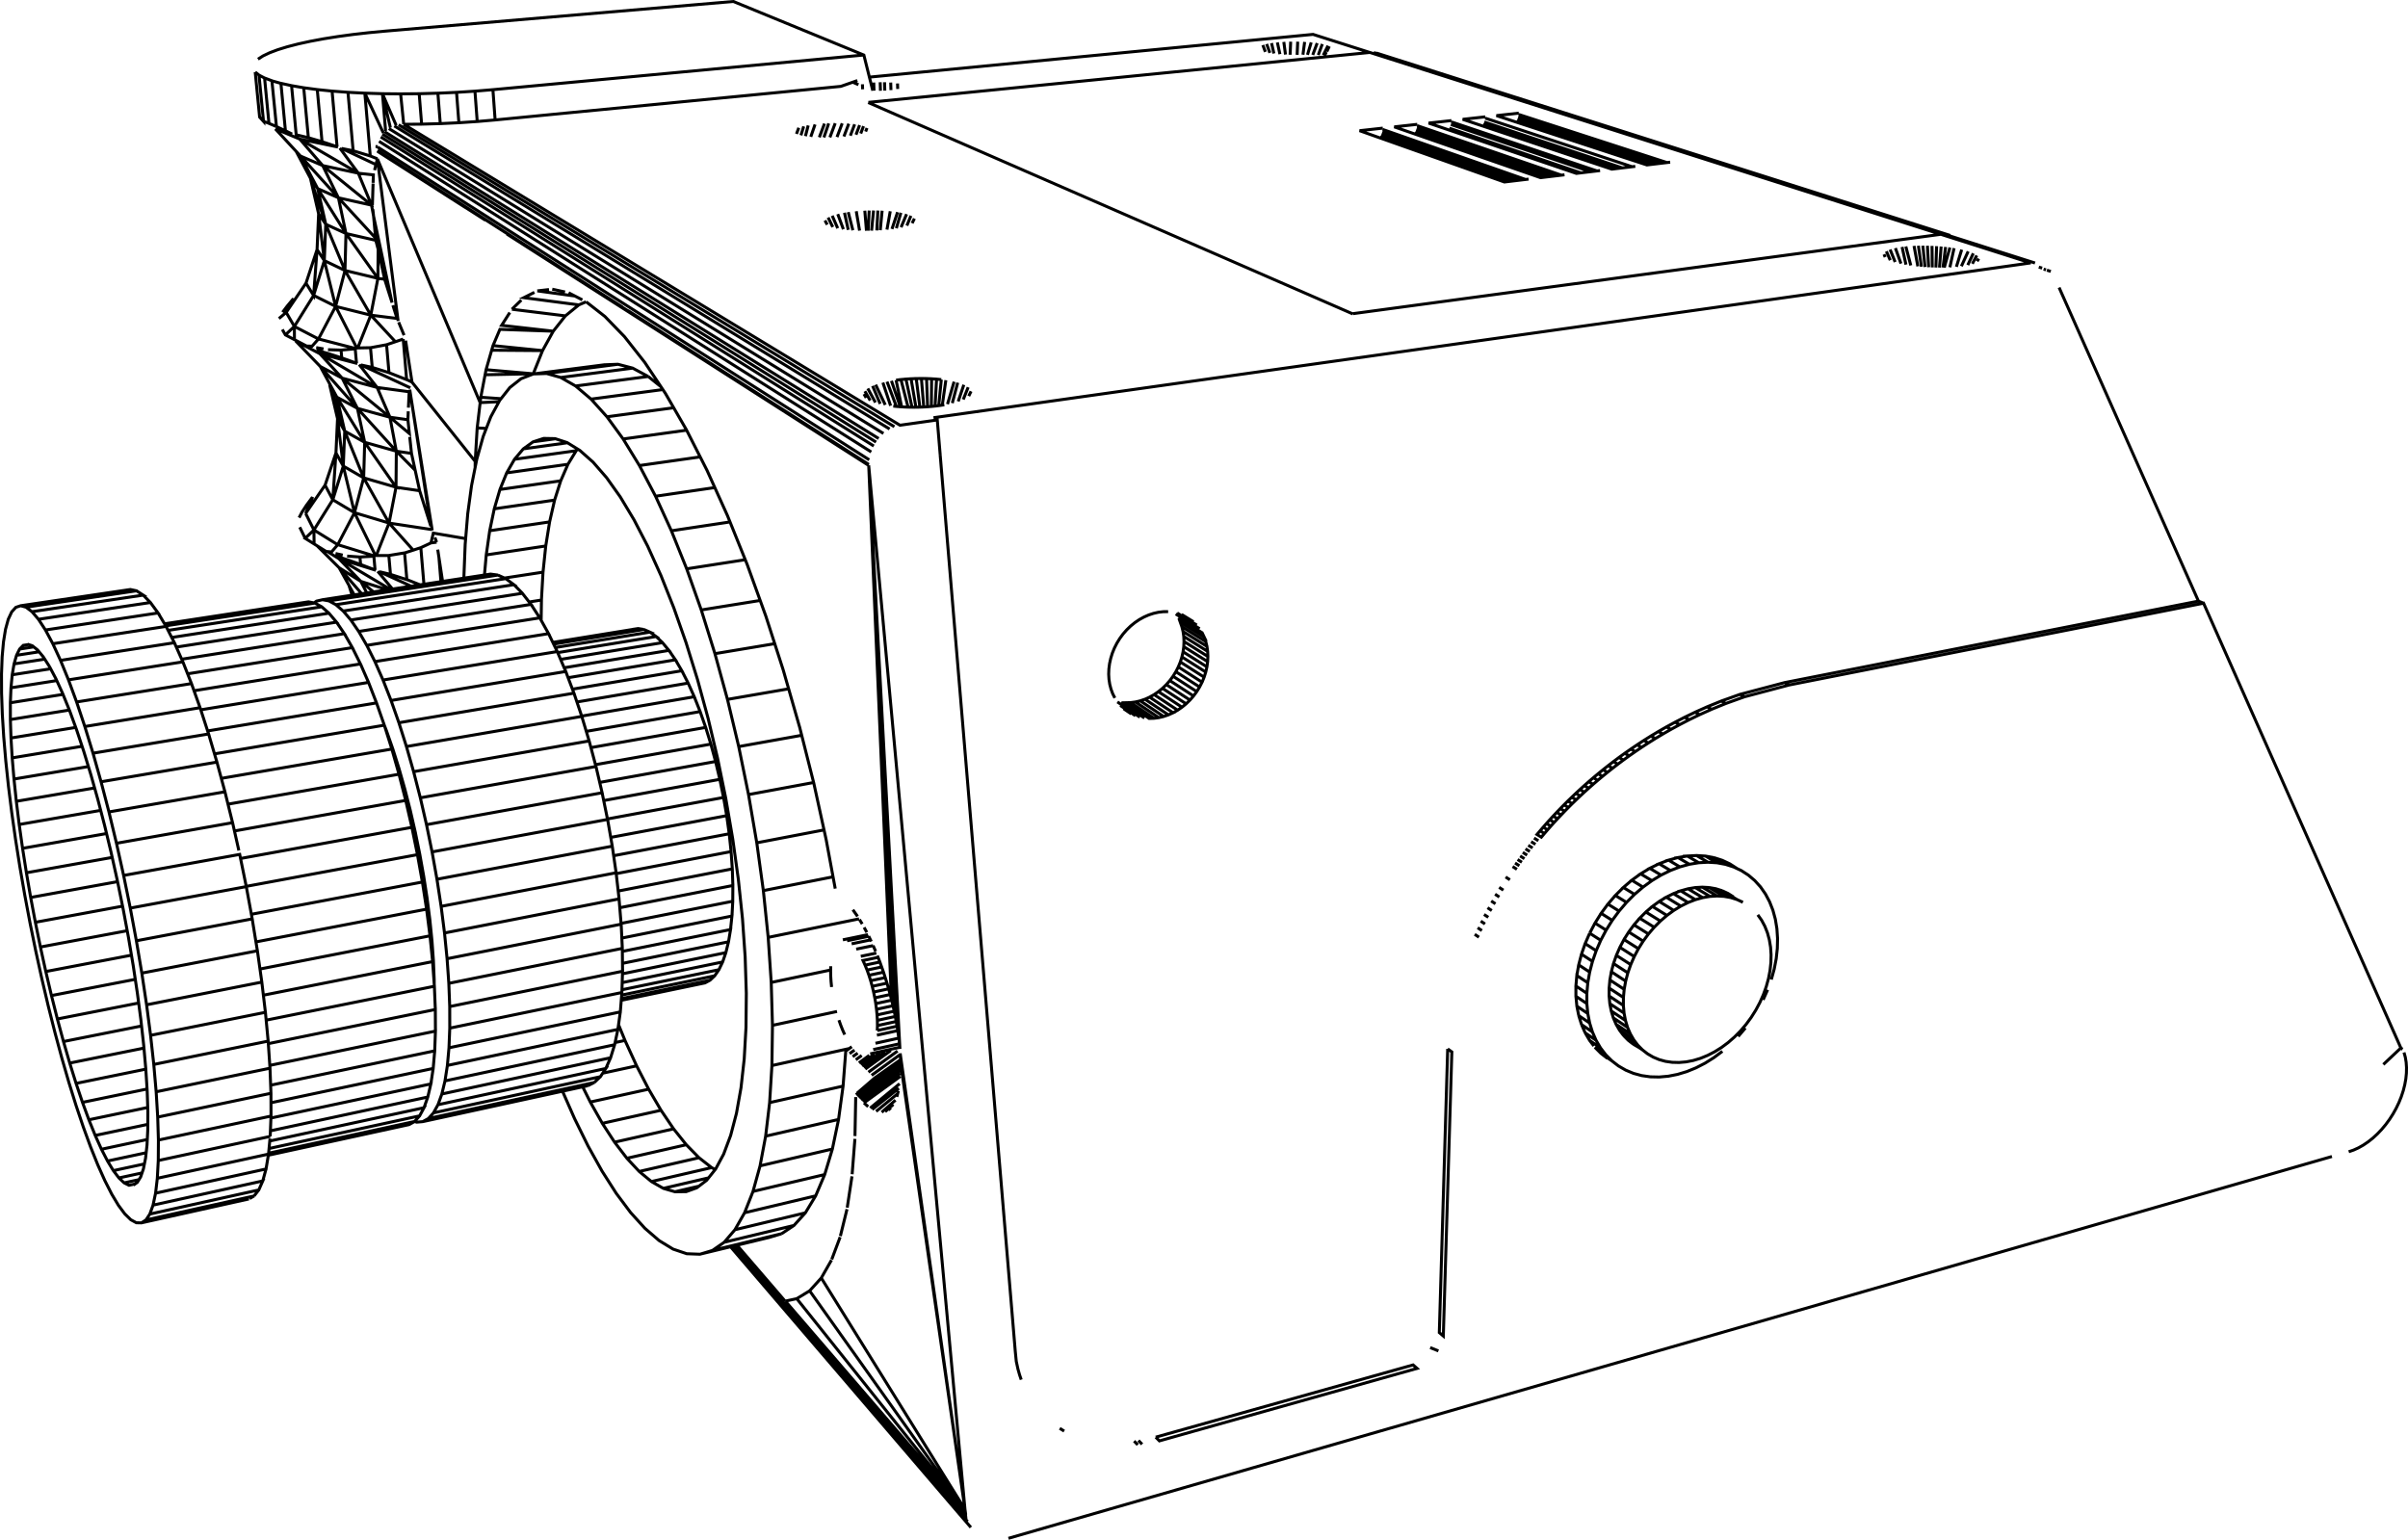 <?xml version="1.0" encoding="UTF-8" standalone="no"?>
<svg
   version="1.2"
   width="1131.047"
   height="723.318"
   id="svg6"
   xmlns="http://www.w3.org/2000/svg"
   xmlns:svg="http://www.w3.org/2000/svg">
  <defs
     id="defs10" />
  <desc
     id="desc2">plotter.vision</desc>
  <path
     d="m 546.568,336.578 -2.269,0.533 -2.273,0.308 -2.256,0.064 -10.932,-7.381 2.239,-0.058 2.255,-0.3 10.968,7.367 m -2.273,0.308 -10.949,-7.375 m 2.255,-0.3 2.251,-0.523 10.986,7.356 2.245,-0.769 2.192,-0.992 -11.025,-7.329 -2.173,0.977 11.006,7.344 m 2.192,-0.992 2.133,-1.198 2.039,-1.405 1.938,-1.589 1.81,-1.76 1.675,-1.915 1.512,-2.058 1.343,-2.17 1.16,-2.273 -11.166,-7.16 -1.145,2.248 11.152,7.184 m 1.16,-2.273 0.97,-2.345 0.758,-2.405 0.554,-2.431 0.336,-2.446 0.11,-2.431 -0.102,-2.396 -0.329,-2.336 -11.228,-6.994 0.332,2.314 0.108,2.373 -0.103,2.408 -0.327,2.422 -0.544,2.406 -0.746,2.381 -0.956,2.32 m 0.956,-2.32 11.18,7.135 m 0.758,-2.405 -11.192,-7.111 m 0.544,-2.406 11.203,7.086 m 0.336,-2.446 -11.212,-7.062 m 0.103,-2.408 11.219,7.038 m -0.102,-2.396 -11.224,-7.016 m -0.332,-2.314 -0.55,-2.227 -0.755,-2.135 11.23,6.954 -0.97,-2.021 -11.227,-6.937 m -1.159,-1.868 11.223,6.921 m -1.35,-1.717 -9.217,-5.675 m 2.1,0.69 5.593,3.441 m -5.469,2.347 11.23,6.973 0.549,2.247 m -0.549,-2.247 -0.755,-2.154 m -16.927,-11.936 -2.273,0.028 -2.297,0.27 -2.299,0.517 -2.279,0.753 -2.23,0.984 -2.173,1.198 -2.079,1.414 -1.977,1.606 -1.846,1.784 -1.708,1.946 -1.54,2.095 -1.364,2.211 -1.174,2.315 -0.976,2.388 -0.757,2.448 -0.545,2.471 -0.319,2.482 -0.093,2.463 0.139,2.418 0.363,2.352 0.587,2.255 0.795,2.153 1.01,2.012 m 1.194,1.854 10.56,7.156 m -2.07,-0.653 -7.127,-4.835 m 0.44,-1.488 10.915,7.385 m -6.202,-1.939 -3.618,-2.456 m 7.842,-3.687 2.225,-0.756 m 2.173,-0.977 2.113,-1.182 2.02,-1.387 1.919,-1.569 11.083,7.274 m -1.938,1.589 -11.064,-7.294 m -2.02,1.387 11.045,7.312 m 5.787,-4.755 -11.101,-7.253 -1.792,1.739 m 1.792,-1.739 1.657,-1.893 11.119,7.231 m 1.512,-2.058 -11.136,-7.208 -1.496,2.035 m 1.496,-2.035 1.327,-2.147 m -110.7,-101.814 35.273,421.105 0.468,4.697 0.793,3.638 0.765,2.71 0.761,2.247 m 18.079,22.863 2.114,1.301 m 32.844,4.676 1.704,1.76 m 0.335,-2.019 1.707,1.759 m 6.407,-3.334 1.717,1.752 121.024,-34.051 -1.864,-1.634 -120.877,33.933 m -69.191,47.521 174.931,-50.472 330.109,-95.244 116.609,-33.645 m 7.879,-2.231 2.282,-0.786 2.292,-1.042 2.283,-1.288 2.251,-1.527 2.199,-1.739 2.121,-1.949 2.035,-2.13 1.916,-2.291 1.792,-2.441 1.641,-2.557 1.479,-2.655 1.306,-2.728 1.115,-2.772 0.915,-2.787 0.71,-2.79 0.499,-2.755 0.27,-2.695 0.051,-2.611 -0.171,-2.505 -0.394,-2.373 -0.616,-2.219 m -0.626,-1.544 -0.938,-0.488 m 0.092,-0.087 -8.234,7.774 m 8.234,-7.774 -92.67,-208.922 -194.604,38.414 -20.985,5.546 -8.752,3.131 -6.701,2.737 -5.641,2.531 -4.949,2.397 -4.454,2.301 -4.082,2.222 -3.777,2.17 -3.537,2.124 -3.321,2.083 -3.14,2.048 -2.977,2.016 -2.85,1.985 -2.717,1.966 -2.602,1.944 -2.498,1.924 -2.401,1.906 -2.322,1.89 -2.236,1.867 -2.163,1.86 -2.09,1.845 -2.028,1.833 -1.96,1.82 -1.899,1.808 -1.856,1.792 -1.788,1.786 -1.751,1.778 -1.689,1.766 -1.652,1.759 -1.608,1.743 -1.565,1.741 -1.521,1.732 -1.483,1.724 -1.446,1.717 -2.052,-1.264 1.444,-1.714 2.054,1.26 m 1.483,-1.724 -2.057,-1.257 1.518,-1.729 2.059,1.254 m 1.565,-1.741 -2.062,-1.251 1.605,-1.74 2.064,1.247 m -2.064,-1.247 1.649,-1.755 2.067,1.244 m -2.067,-1.244 1.686,-1.763 2.07,1.241 m -2.07,-1.241 1.748,-1.775 2.072,1.238 m -2.072,-1.238 1.785,-1.782 2.075,1.234 m -2.075,-1.234 1.853,-1.789 2.078,1.231 m -2.078,-1.231 1.896,-1.804 2.081,1.227 m -2.081,-1.227 1.958,-1.816 2.084,1.224 m -2.084,-1.224 2.025,-1.83 2.087,1.22 m -2.087,-1.22 2.086,-1.842 2.09,1.217 m -2.09,-1.217 2.16,-1.856 2.094,1.213 m -2.094,-1.213 2.233,-1.863 2.097,1.209 m -2.097,-1.209 2.318,-1.887 2.1,1.206 m -2.1,-1.206 2.398,-1.902 2.104,1.202 m -2.104,-1.202 2.495,-1.921 2.107,1.198 m -2.107,-1.198 2.598,-1.94 2.111,1.194 m -2.111,-1.194 2.713,-1.962 2.115,1.19 m -2.115,-1.19 2.846,-1.981 2.119,1.186 m -2.119,-1.186 2.973,-2.012 2.123,1.181 m -2.123,-1.181 3.136,-2.043 2.127,1.177 m -2.127,-1.177 3.316,-2.078 2.132,1.173 m -2.132,-1.173 3.533,-2.12 2.137,1.168 m -2.137,-1.168 3.772,-2.165 2.142,1.163 m -2.142,-1.163 4.077,-2.217 2.147,1.159 m -2.147,-1.159 4.448,-2.295 4.943,-2.391 2.159,1.148 m -2.159,-1.148 5.634,-2.525 2.166,1.142 m -2.166,-1.142 6.693,-2.73 2.174,1.135 m -2.174,-1.135 8.742,-3.123 2.184,1.127 m -2.184,-1.127 20.962,-5.53 2.208,1.111 m -2.208,-1.111 194.418,-38.285 2.393,0.981 m -2.393,-0.981 -65.463,-147.294 m -3.891,-7.582 -1.844,-0.589 m -0.435,-0.139 -1.096,-0.35 m -0.693,-0.483 -1.578,-0.461 m -1.777,-1.926 -41.798,-13.297 m -0.032,-0.068 -268.783,-85.495 m 1.25,0.219 269.539,85.691 m -3.7,-0.546 -76.66,-24.407 m -24.272,-7.728 -95.246,-30.325 m -2.763,5.559 -10.501,1.156 70.671,23.183 10.92,-1.305 m -1.488,0.178 -69.645,-22.604 m -0.244,1.216 66.802,21.757 m -3.103,0.371 -64.129,-20.96 m -0.603,1.07 61.739,20.247 m -5.704,0.681 -11.029,1.318 -70.031,-23.408 10.599,-1.167 m -0.04,0.611 69.027,22.823 m -4.607,0.55 -64.853,-21.555 m -0.518,1.127 62.337,20.791 m -7.423,0.887 -11.145,1.332 -69.374,-23.636 10.705,-1.179 m -0.038,0.614 68.394,23.044 m -3.033,0.362 -65.6,-22.18 m -0.71,1.732 61.762,20.992 m -7.664,0.916 -11.258,1.345 -68.701,-23.868 10.806,-1.19 m -0.036,0.616 67.745,23.269 m -3.006,0.359 -64.977,-22.396 m -0.429,1.184 62.374,21.575 m -2.937,0.351 -60.046,-20.841 m -14.916,-1.715 67.08,23.497 m 1.428,-0.171 -11.372,1.359 -68.012,-24.103 10.909,-1.201 m -0.27,1.856 64.339,22.616 m -3.008,0.359 -61.76,-21.786 m -0.611,1.09 59.454,21.044 m -64.088,-60.671 -26.823,-8.545 -208.385,20.077 m 1.048,2.644 0.059,1.773 m 0.485,1.935 -4.191,-16.719 -61.286,-25.165 -163.596,13.935 -7.66,0.723 -7.398,0.843 -7.073,0.957 -6.684,1.062 -6.224,1.16 -5.708,1.247 -5.14,1.326 -4.513,1.392 -3.833,1.446 -3.119,1.489 -2.357,1.516 m -1.296,6.058 2.064,21.134 1.834,2.046 -2.115,-21.745 -1.782,-1.435 m 1.782,1.435 2.616,1.374 2.059,21.288 3.445,1.476 m 0.077,0.036 4.219,1.986 -2.119,-22.284 -4.238,-1.205 2.138,21.504 m -0.521,1.078 11.837,12.794 17.789,19.594 15.558,3.433 -6.213,-14.985 7.067,0.763 -0.12,3.756 m -0.01,0.316 -0.326,10.195 m -0.398,-0.044 0.951,5.137 0.948,10.367 -17.456,-18.938 -7.372,-15.121 22.93,18.555 m 0.603,1.931 0.336,3.09 m 0.013,0.116 8.674,40.648 -1.987,-6.281 -1.489,-4.709 -3.164,-0.383 -3.342,17.265 12.336,1.551 -1.956,-6.185 m 2.463,7.399 -9.743,-76.186 48.271,114.532 -1.399,11.887 -0.154,2.603 -0.777,13.099 -29.673,-37.214 -0.461,-3.001 -1.042,-6.781 -1.494,-9.727 m -1.149,-0.73 -3.659,1.24 -4.152,1.408 -7.55,1.397 -6.012,0.118 6.153,-15.409 -16.522,-4.105 10.019,19.659 m -0.415,0.172 -17.658,-4.551 -2.985,3.396 -2.591,-0.061 -2.503,-1.316 -3.213,-1.689 -4.24,-2.229 -1.443,-2.539 m 1.443,2.539 4.201,-3.98 -3.832,-6.588 3.515,-6.588 m -0.198,0.222 -2.849,3.419 -2.159,2.875 m 1.692,0.072 -3.409,2.888 m 3.409,-2.888 9.301,-13.736 3.585,5.779 1.615,-21.552 -5.201,15.773 m 3.585,5.779 -9.054,14.545 11.332,5.88 8.054,-15.28 4.401,-16.851 12.121,20.956 11.561,12.486 m 3.659,-1.24 1.611,19.049 -8.289,-3.281 -1.134,-13.12 m -7.55,1.397 0.817,9.261 -5.275,-1.161 23.172,10.743 m -0.265,0.883 10.553,66.117 m -0.168,-0.409 -20.114,-3.053 11.349,12.724 -4.066,1.308 1.084,12.541 -7.698,-2.47 -0.781,-8.853 -5.89,-0.022 6.002,-15.228 3.272,-16.828 11.098,1.633 -1.163,-5.321 -0.938,-4.292 -1.732,-7.929 -7.116,-1.015 -3.003,-15.969 -6.016,-13.99 -26.908,-15.846 17.636,4.61 m -0.421,-0.162 -0.607,-6.758 -6.651,0.612 0.336,3.674 -6.296,-2.042 -5.606,-1.595 m -0.113,-1.206 3.456,0.608 m 2.094,0.368 6.129,0.191 m 0.336,3.674 6.923,2.472 m 1.255,0.64 8.438,10.758 -16.421,-4.371 -10.487,-11.475 -11.322,-5.956 11.522,11.952 17.442,19.674 -7.155,-14.195 22.437,18.361 9.123,7.648 -0.693,-6.481 -8.431,-1.167 -15.282,-4.166 18.285,20.135 8.848,8.944 m -1.732,-7.929 -0.829,-7.763 m -0.851,-8.275 0.166,-3.722 m 0.077,-1.719 0.334,-7.468 -15.033,-2.027 m 5.56,-6.947 -7.867,-2.462 m -14.114,5.038 -10.287,-5.479 7.816,14.443 3.67,15.955 -0.683,16.41 -2.699,-22.311 -0.741,16.092 3.44,6.219 -4.933,15.806 -8.861,14.19 11.194,6.918 -2.913,3.389 -2.55,-0.23 -2.473,-1.546 -3.174,-1.984 -4.19,-2.619 4.106,-3.927 0.084,6.547 m 1.412,0.883 10.357,10.309 10.159,6.394 12.568,3.972 m 1.332,-0.203 -24.097,-14.345 10.197,10.577 6.011,4.972 m -3.169,0.483 -2.843,-5.455 m 0.434,5.823 -10.594,-12.217 7.098,12.75 m -1.018,0.155 -1.47,-4.624 m -6.151,9.064 3.437,2.987 3.588,4.2 3.705,5.389 80.937,-12.71 -4.066,-5.21 -80.576,12.53 m -3.588,-4.2 80.192,-12.373 -3.841,-2.853 -79.787,12.239 -3.254,-1.769 -3.039,-0.549 -2.802,0.65 -1.164,0.832 m 0.406,0.075 -70.053,10.705 m 0.159,0.267 -53.206,8.135 3.621,7.825 3.74,9.152 3.82,10.391 3.854,11.526 3.845,12.541 3.789,13.428 3.69,14.153 3.544,14.724 3.357,15.119 3.129,15.335 2.862,15.354 2.56,15.199 2.233,14.866 1.877,14.352 53.937,-10.817 -1.687,-14.191 -54.128,10.656 m -3.718,-0.842 -38.184,7.503 -2.775,-10.991 -2.661,-11.293 -2.525,-11.502 -2.373,-11.631 -2.201,-11.663 -2.01,-11.606 40.301,-7.209 m -0.472,-2.13 2.913,13.127 2.716,13.313 2.488,13.338 2.229,13.208 1.948,12.925 1.643,12.487 1.324,11.916 0.992,11.216 0.655,10.4 0.31,9.467 -0.029,8.453 -0.364,7.357 -0.689,6.208 -1.002,5.011 -1.297,3.789 -1.574,2.546 -1.83,1.304 m 0.759,-0.541 -2.823,0.614 -2.272,-1.131 -2.458,-2.311 -2.614,-3.433 -2.745,-4.511 -2.849,-5.528 -2.929,-6.486 -2.981,-7.364 -3.007,-8.177 -3.008,-8.905 -2.983,-9.55 -2.937,-10.119 -2.867,-10.601 m -1.16,6.298 -3.133,-12.429 -3.003,-12.766 -2.853,-13.005 -2.682,-13.145 -2.488,-13.176 -2.275,-13.115 -2.047,-12.957 -1.799,-12.692 -1.536,-12.329 -1.257,-11.864 -0.967,-11.303 -0.662,-10.633 -0.351,-9.883 -0.029,-9.026 0.297,-8.078 0.63,-7.035 0.96,-5.926 1.292,-4.721 1.618,-3.455 1.936,-2.127 2.24,-0.751 2.533,0.678 2.804,2.114 3.053,3.574 3.274,5.022 3.466,6.453 m -3.466,-6.453 52.907,-7.998 -3.592,-4.903 -52.59,7.878 m -3.053,-3.574 52.257,-7.777 -3.148,-2.03 -51.912,7.693 m -2.533,-0.678 51.56,-7.628 2.885,0.613 m 3.148,2.03 3.386,3.473 m 3.592,4.903 3.765,6.316 3.897,7.672 -53.482,8.288 m -5.244,2.81 3.034,5.725 3.164,6.907 3.262,8.046 3.325,9.104 3.351,10.073 3.341,10.945 3.291,11.698 3.203,12.318 3.076,12.798 m 2.479,-4.509 54.527,-9.669 -3.583,-14.509 -54.489,9.454 m -3.873,-0.724 -38.277,6.628 -1.347,-10.879 -1.098,-10.46 -0.84,-9.951 -0.567,-9.345 -0.289,-8.66 -0.004,-7.885 0.286,-7.037 0.579,-6.109 0.87,-5.114 1.16,-4.046 1.444,-2.922 1.722,-1.748 2.483,-0.379 m -0.496,-0.158 2.239,0.715 2.471,1.968 2.683,3.236 2.871,4.489 m 0.608,1.147 -18.055,2.812 m 0.87,-5.114 14.414,-2.228 m -2.649,-3.448 -10.605,1.629 m 1.444,-2.922 6.644,-1.016 m 10.803,15.826 -21.501,3.381 m -0.286,7.037 24.73,-3.931 m 2.566,-6.833 53.732,-8.456 -3.989,-8.984 m 0.91,2.049 75.263,-11.704 -3.555,-4.213 -3.402,-2.999 -3.218,-1.778 -3.002,-0.556 -67.615,10.315 m 1.675,3.088 72.16,-11.069 m 0.342,-3.335 78.935,-12.042 3.47,0.462 -79.367,12.129 m 0.021,5.785 -73.872,11.398 m 4.695,10.218 76.407,-11.998 -3.675,-5.404 m 3.675,5.404 3.753,6.556 -77.389,12.294 m 1.818,4.594 -53.952,8.637 m -3.403,3.8 -27.709,4.458 m 0.289,8.66 30.406,-4.957 m 4.271,-0.435 54.141,-8.83 -4.043,-11.333 -4.04,-10.21 m 5.237,13.565 78.17,-12.584 -3.797,-7.66 m 6.762,-1.074 -3.782,-6.54 m 3.782,6.54 81.268,-12.91 -4.113,-6.339 m -0.879,-1.127 5.773,-0.905 0.738,-13.108 -18.089,2.773 m 0.578,0.261 -3.675,-1.658 m -6.319,-0.028 0.839,-9.422 1.624,-11.365 2.146,-10.291 2.664,-9.09 3.168,-7.797 3.663,-6.387 4.131,-4.889 4.577,-3.299 4.989,-1.631 5.362,0.099 5.692,1.87 5.969,3.684 6.189,5.486 6.349,7.296 6.436,9.049 6.453,10.745 6.395,12.354 6.257,13.84 6.044,15.184 5.749,16.36 5.384,17.342 4.945,18.129 4.443,18.678 3.883,19.002 3.273,19.081 2.624,18.922 1.949,18.537 1.249,17.908 0.55,17.079 -0.153,16.051 -0.838,14.843 -1.503,13.487 -2.137,12.004 -2.732,10.414 -3.281,8.756 -3.784,7.029 -4.229,5.29 -4.625,3.529 -4.958,1.789 -5.237,0.075 -5.457,-1.594 -5.621,-3.202 -5.732,-4.737 -5.788,-6.2 -5.793,-7.559 -5.752,-8.844 -5.662,-10.011 -3.573,-7.162 m 2.409,-0.524 -77.518,16.869 -2.857,0.257 -0.992,-0.295 m 0.006,-0.004 -2.601,1.444 -66.104,14.385 m 0.089,-0.532 0.685,-7.276 m 0.097,-1.026 -52.568,11.324 0.064,-9.613 -0.328,-10.791 -0.727,-11.885 -1.118,-12.846 -1.505,-13.676 m -4.235,-4.399 -36.678,7.308 m -4.028,-4.303 3.238,12.001 3.319,11.469 3.376,10.848 3.407,10.133 3.408,9.322 3.383,8.419 3.331,7.444 3.247,6.374 3.134,5.234 2.99,4.018 2.817,2.752 2.611,1.415 2.381,0.05 50.476,-11.22 m 0.302,-0.173 2.169,-1.246 -50.828,11.288 -2.119,1.353 m 2.119,-1.353 1.83,-2.772 51.184,-11.336 1.869,-4.235 -51.539,11.365 1.18,-5.607 0.821,-7 52.235,-11.36 -1.165,6.987 -51.891,11.373 m -1.18,5.607 -1.514,4.206 m -5.104,-16.178 -6.946,1.508 m -2.458,-2.311 10.836,-2.346 m 1.119,-4.227 -14.57,3.139 m -2.745,-4.511 18.14,-3.885 m 0.533,-6.22 -21.522,4.577 m -2.929,-6.486 24.697,-5.209 m 4.649,-3.407 53.186,-11.185 -0.449,-11.782 -53.463,11.083 m -4.275,-1.31 -30.332,6.271 m 3.007,8.177 27.64,-5.775 m 5.015,15.313 52.886,-11.266 -0.028,-10.711 m -0.145,-3.799 77.065,-16.133 0.34,-9.271 -77.799,16.102 m 0.09,1.319 -0.866,-12.723 -53.715,10.96 m -3.745,2.208 -32.753,6.695 m -2.983,-9.55 34.863,-7.038 m -4.07,-32.297 -39.372,7.624 m -2.661,-11.293 40.235,-7.674 m 2.311,-6.768 54.403,-10.29 -2.781,-15.154 -54.484,10.09 m -3.622,-0.906 -40.96,7.57 m -2.201,-11.663 40.812,-7.421 m 2.842,-2.914 54.525,-9.882 3.087,15.127 m -0.025,-0.121 80.425,-14.892 -2.618,-12.828 -80.479,14.626 m -0.803,-3.746 -2.943,-13.073 m 0.878,3.9 80.444,-14.347 2.903,12.64 m 0.47,2.303 1.089,-0.199 -2.35,-10.233 -2.553,-9.963 -2.728,-9.589 -2.871,-9.105 -2.98,-8.523 -0.982,-2.523 m -0.044,-0.141 -3.662,-10.476 -3.75,-9.633 -78.797,12.872 m -0.321,-0.991 3.998,12.339 -54.294,9.032 m -5.128,-3.232 -32.827,5.428 m 0.84,9.951 34.954,-5.866 m 5.95,7.147 54.41,-9.241 -3.905,-13.219 m -0.46,-1.42 79.33,-13.167 m 6.829,-1.134 -3.769,-9.612 -3.815,-8.66 -3.822,-7.642 m 3.822,7.642 81.567,-13.13 -4.121,-7.422 m 0.64,1.153 0.14,-9.524 m -8.959,-3.178 -3.973,-4.043 m 13.669,-5.888 1.276,-12.27 1.814,-11.312 -28.131,4.143 m 2.146,-10.291 28.332,-4.099 -2.347,10.248 m 2.347,-10.248 2.876,-9.056 3.388,-7.773 -28.764,4.041 m 3.663,-6.387 28.99,-4.028 0.694,-0.777 m -0.694,0.777 -3.889,6.375 m -3.388,7.773 -28.544,4.065 m -13.315,-1.966 2.411,-12.119 3.013,-10.781 3.607,-9.308 4.185,-7.711 4.743,-5.994 5.277,-4.156 5.773,-2.235 6.231,-0.21 6.633,1.872 6.983,4.004 7.265,6.16 7.469,8.306 7.598,10.423 7.636,12.477 7.583,14.415 7.434,16.233 7.189,17.875 6.848,19.317 6.413,20.531 5.89,21.485 5.286,22.166 4.608,22.559 3.875,22.655 3.088,22.456 2.268,21.954 1.429,21.191 0.581,20.157 -0.259,18.881 -1.08,17.412 -1.873,15.746 -2.618,13.948 -3.319,12.022 -3.96,10.022 -4.538,7.97 -5.052,5.89 -5.495,3.818 -5.869,1.774 -6.176,-0.233 -6.411,-2.157 -6.584,-4.018 -6.688,-5.775 -6.736,-7.437 -6.725,-8.989 -6.656,-10.421 -6.543,-11.743 -6.377,-12.945 -5.659,-12.858 m 11.899,-2.589 3.073,-1.528 -77.953,16.946 -2.638,1.451 m 2.638,-1.451 2.388,-2.646 78.391,-16.998 2.548,-3.859 -78.829,17.024 1.804,-5.015 1.475,-6.153 1.124,-7.254 0.753,-8.295 0.371,-9.262 -0.021,-10.128 -0.42,-10.907 -0.816,-11.559 -1.208,-12.09 -1.589,-12.491 -1.954,-12.739 -2.299,-12.856 -2.613,-12.805 -2.903,-12.617 82.499,-14.713 2.896,12.339 -82.492,14.992 m -5.309,3.353 2.12,10.387 1.866,10.419 1.593,10.342 1.3,10.136 0.994,9.832 0.684,9.419 0.362,8.89 0.011,2.081 m 0.076,1.051 -79.012,15.921 m -0.35,-3.696 1.283,13.534 m 0.081,1.192 78.444,-16.03 0.05,10.14 m 6.728,-1.392 80.845,-16.732 0.317,-9.986 -81.184,16.59 m -6.756,1.381 -0.446,-10.921 -0.84,-11.575 -79.477,15.774 m -0.733,-6.165 -2.077,-14.69 -54.283,10.48 m -6.865,-19.915 -40.766,7.655 m -6.583,-34.9 -1.805,-11.457 -1.582,-11.211 m -1.347,-10.879 36.774,-6.268 m 5.609,21.414 -39.455,6.944 m 96.494,-20.747 80.316,-14.059 3.151,12.298 m 1.079,4.697 1.033,-0.186 m 4.756,-5.737 -3.155,-12.275 -3.369,-11.802 -3.546,-11.187 -3.678,-10.454 82.052,-13.619 -3.992,-9.36 -4.078,-8.423 m 1.99,4.11 40.089,-6.5 2.697,0.431 -42.392,6.883 m 0.776,1.602 44.437,-7.235 -2.82,-1.25 m -2.697,-0.431 -2.546,0.383 m 8.063,1.298 2.921,2.067 -46.23,7.558 m -0.21,-0.493 -81.829,13.367 m -6.81,1.112 -3.793,-8.68 m 11.205,28.789 -79.768,13.467 m 1.142,3.864 3.768,13.94 m -1.702,-6.296 80.094,-13.765 -3.534,-11.21 m 6.845,-1.156 82.232,-13.883 -3.858,-10.19 m -0.747,-1.752 49.216,-8.145 -3.029,-3.654 -47.864,7.868 m 3.532,8.609 50.403,-8.407 -3.042,-4.416 m -3.029,-3.654 -2.992,-2.873 m 9.063,10.944 3.019,5.135 -51.387,8.648 m 0.715,1.888 3.682,10.914 -82.368,14.155 m -6.857,1.178 3.362,11.825 m 6.864,-1.202 82.457,-14.434 -3.458,-11.524 m -0.049,-0.146 52.877,-9.085 -2.876,-6.421 -2.961,-5.798 m 2.961,5.798 -52.237,8.879 m 4.395,13.804 53.477,-9.294 2.609,7.44 -53.902,9.482 m -0.835,-3.135 3.196,11.995 m -0.225,-0.845 54.194,-9.653 -2.428,-7.845 m -2.609,-7.44 -2.759,-6.967 m 15.592,1.24 28.741,-4.968 m -2.461,-8.579 -1.378,-4.27 -6.846,-21.218 -1.557,-4.312 -7.247,-20.068 -1.717,-4.254 -7.539,-18.687 -1.85,-4.098 -7.724,-17.102 -1.952,-3.842 -7.803,-15.357 -2.02,-3.498 -7.784,-13.484 -2.05,-3.078 -7.67,-11.511 -2.043,-2.594 -7.472,-9.486 -2,-2.063 -7.197,-7.425 -1.922,-1.504 -6.854,-5.359 m -0.047,-0.024 -3.4,1.46 -25.857,-3.394 4.976,-2.502 m 1.354,-0.682 5.505,-0.629 m 1.524,-0.174 6,1.319 m 1.679,0.369 6.452,3.324 m -1.634,2.369 -6.327,5.154 -5.697,7.205 -24.254,-2.752 3.84,-6.011 m 0.989,-1.547 4.419,-4.302 m -4.419,4.302 25.122,3.104 m -5.697,7.205 -25.058,-0.862 -3.245,7.626 -0.625,2.168 -2.637,9.149 -0.455,2.379 -2.021,10.567 9.497,0.671 m -0.96,1.42 -8.834,0.431 0.297,-2.523 m 2.021,-10.567 22.628,-0.454 -22.173,-1.926 m 2.637,-9.149 23.891,0.185 -23.266,-2.353 m 18.911,13.242 4.355,-10.889 5.037,-9.117 m 10.164,-16.528 -17.667,-2.409 m -14.284,-26.695 169.886,108.653 m 0.065,-0.009 45.223,490.427 -30.25,-209.74 0.036,2.34 m -10e-4,-0.061 -13.591,9.874 -5.918,4.3 m -0.741,-0.669 20.231,-14.696 m -0.021,-1.355 -15.056,10.934 -5.909,4.291 m 0.573,-0.737 6.453,-5.566 1.695,-1.491 12.226,-8.646 m 5e-4,0.03 -13.921,10.107 m 0.336,-2.807 13.458,-9.765 m -0.034,-0.558 30.434,214.215 -79.011,-98.969 -5.2,1.116 m -0.153,0.037 84.371,98.062 0.262,2.423 -108.565,-126.442 m 1.228,-0.297 22.603,26.275 m 5.481,-1.191 6.025,-3.672 72.958,102.659 -67.492,-108.692 -5.403,5.965 m 5.495,-6.125 4.707,-8.243 m 0.112,-0.297 3.939,-10.486 m 0.118,-0.482 3.11,-12.648 m 0.109,-0.717 2.228,-14.698 m 0.079,-1.001 1.303,-16.599 m 0.026,-1.329 0.353,-18.309 m 2.353,1.203 18.703,-13.593 m -0.045,1.243 -12.002,8.725 -5.91,4.297 m 0.763,0.834 1.964,1.773 m 0.973,0.682 13.82,-11.44 m -0.362,2.145 -12.517,9.954 m 1.848,0.896 10.106,-8.316 m 0.354,-1.323 -0.751,2.811 m -0.615,1.552 -6.479,5.694 m 1.608,-0.275 3.854,-3.402 m -1.203,1.62 -1.167,1.026 m -11.432,-3.395 17.096,-12.432 m 0.083,-8.319 -0.154,-2.512 m -1.243,-1.064 -13.678,9.92 m -1.492,-1.462 12.025,-8.716 m -2.701,0.606 -10.071,7.298 m -0.74,-0.645 8.453,-6.124 m -2.695,0.605 -6.503,4.71 m -0.737,-0.642 4.888,-3.539 m 0.414,-0.701 13.876,-3.072 m 0.078,0.758 -14.663,-274.143 11.416,253.875 -0.745,-3.006 -10.671,-250.869 14.387,271.476 0.276,2.667 m -0.249,-2.411 -12.294,2.715 m 1.064,-2.963 10.945,-2.41 m 0.034,0.24 -14.163,-269.315 13.452,264.291 0.315,2.228 0.396,2.795 m -0.534,-3.772 -9.775,2.143 m 0.178,-2.168 0.071,-2.322 -0.035,-2.454 -0.147,-2.556 -0.252,-2.637 -0.357,-2.696 7.453,-1.603 m -0.094,-0.378 -0.565,-2.28 -1.485,-5.26 -0.951,-2.986 -0.7,-2.194 -1.039,-2.92 -0.752,-2.114 -1.118,-2.821 m 0.331,0.835 -7.083,1.482 0.987,2.164 0.94,2.315 0.877,2.451 0.807,2.553 0.73,2.633 0.648,2.688 0.556,2.72 7.249,-1.554 m -0.754,-2.672 -7.051,1.506 m -0.648,-2.688 6.946,-1.478 m -0.83,-2.607 -6.846,1.452 m -0.807,-2.553 6.839,-1.445 m -0.871,-2.448 -6.845,1.442 m -0.94,-2.315 6.955,-1.46 m -1.655,-4.196 -7.315,1.511 m -2.136,-3.371 7.941,-1.649 m -0.013,-0.029 1.186,2.69 m -2.025,-4.591 -1.239,-2.52 m 0.028,0.058 -10.178,2.1 m -1.99,-0.427 11.796,-2.431 m -0.525,-1.071 -1.278,-2.325 m -0.889,-1.617 -1.302,-2.099 m -0.192,-0.308 -42.689,8.701 m -17.682,-3.658 0.669,-6.372 -51.734,10.358 m 0.232,4.842 -81.491,16.421 m -0.816,-11.559 81.763,-16.228 -0.975,-11.875 -81.996,16.012 m -6.826,1.333 -79.847,15.593 m -1.211,-8.566 -2.44,-15.009 m -0.393,-2.141 80.32,-15.148 -2.308,-12.878 m -0.028,-0.135 1.089,-0.202 m 5.801,-0.934 82.437,-15.264 -2.559,-12.532 m 0.75,3.676 54.542,-9.967 -1.995,-8.384 -54.437,9.82 m 3.654,17.168 54.518,-10.091 -1.739,-8.513 m -1.995,-8.384 -2.224,-8.161 m 13.083,1.154 29.576,-5.296 m -1.056,-4.181 -1.186,-4.134 -6.341,-22.103 m -4.074,-12.625 -28.096,4.688 m -6.413,-20.531 27.672,-4.458 m -7.006,-19.142 -27.514,4.283 m -7.189,-17.875 27.546,-4.149 m -7.148,-16.148 -27.831,4.063 m -7.583,-14.415 28.551,-4.051 m -6.376,-12.549 -29.81,4.123 m -7.598,-10.423 31.343,-4.24 m -5.093,-8.545 -33.719,4.479 m -7.265,-6.16 34.092,-4.465 m -0.022,-0.018 -7.269,-3.922 -6.93,-1.804 -6.529,0.256 m 0.151,-0.006 -33.338,4.294 m 6.231,-0.21 33.526,-4.323 m 6.921,1.81 -33.814,4.385 m -2.426,28.784 -10.593,1.452 m -4.577,3.299 20.777,-2.864 m -38.153,-6.744 -4.278,-0.226 m -0.932,15.702 -0.028,2.623 m -1.664,8.615 -1.807,13.323 -1.2,14.399 -0.603,15.331 m -10.019,2.083 -0.713,-4.703 -0.996,-6.568 -0.56,-3.647 m -0.535,-3.481 -2.653,0.344 1.118,-4.616 15.183,2.579 m 9.665,7.668 27.941,-4.195 m -50.159,5.347 0.942,11.388 m -7.991,1.219 -1.452,-17.166 -3.583,1.152 m 3.583,-1.152 4.753,-2.225 m 2.653,-0.344 -0.792,-2.205 m -1.927,-5.324 -5.124,-16.279 m -11.221,-2.024 0.15,-16.924 -14.865,-4.17 -0.476,16.694 11.918,21.227 -16.232,-4.857 9.887,20.216 m -0.407,0.155 -17.349,-5.352 7.869,-15.018 4.314,-16.37 15.19,4.399 -14.714,-21.094 -3.421,-15.965 -9.626,-5.232 -3.43,-5.887 7.1,21.841 -3.382,-5.9 -3.718,-15.941 m 3.43,5.887 13.046,21.197 -9.377,-5.242 8.901,21.936 -9.584,-5.526 5.271,21.896 -10.203,-6.09 -3.62,-6.844 -9.116,13.278 3.314,-7.761 m -0.192,0.236 -2.755,3.702 -2.077,3.189 -1.374,2.643 m 3.084,-2.01 3.876,7.756 m -5.566,0.944 -1.087,-2.222 m 1.087,2.222 1.46,2.984 m 10.441,6.204 5.481,3.424 17.328,5.406 m -0.412,-0.164 -6.782,-2.567 -6.175,-2.196 -5.505,-1.805 m -0.108,-1.153 3.395,0.756 m 2.057,0.458 6.015,0.426 0.321,3.513 m -0.321,-3.513 6.523,-0.381 0.58,6.461 m 1.229,0.639 6.948,8.312 m -0.944,-6.888 -5.166,-1.226 14.839,6.782 m -1.975,-3.087 6.179,2.445 m -7.263,-14.987 -7.395,1.218 m 19.729,-13.775 -9.889,-64.13 m 1.059,-3.532 -2.534,-1.191 m -1.197,-20.836 -2.547,-6.106 m -6.582,-20.236 -3.063,-14.054 -1.09,-4.173 -14.014,-3.212 -0.46,17.366 15.463,3.691 0.101,-13.671 m -0.101,13.671 -15.003,-21.057 -3.54,-16.789 -9.749,-4.31 -3.399,-4.848 7.19,21.588 -0.67,17.091 -2.683,-21.994 -0.727,16.782 3.41,5.212 -5.026,16.34 10.331,5.145 -5.306,-21.484 9.707,4.634 -9.037,-21.724 -3.353,-4.903 -3.837,-16.685 -6.739,-12.703 m 0.293,0.317 9.845,17.234 -8.04,-15.284 10.416,4.473 16.718,3.57 -8.704,-11.8 m 0.874,0.176 16.104,7.577 -0.663,2.64 m 0.663,-2.64 0.681,-2.711 m -3e-4,-0.001 -3.351,-1.325 -8.044,-2.45 -5.389,-1.089 m -1.727,-0.658 -17.954,-3.734 27.511,16.015 m 5.604,-8.085 -2.55,-29.503 -7.916,-0.411 -7.471,-0.566 -6.957,-0.713 2.235,24.47 -6.422,-1.871 -2.175,-23.453 -5.704,-0.983 -4.994,-1.099 m -4.238,-1.205 -3.444,-1.296 m 12.675,3.601 2.169,23.073 5.71,1.362 m -4.034,0.663 10.793,12.445 m -2.376,10.811 3.791,16.741 9.497,4.358 -13.288,-21.099 m 9.107,-19.683 -2.346,-26.124 m -6.957,-0.713 -6.362,-0.854 m 20.79,2.132 2.422,27.464 m -7.546,-1.906 -7.068,-2.366 m -10.455,-1.208 -11.461,-4.822 m -3.001,-2.59 -2.56,-0.916 m 10.301,4.415 3.122,1.559 m 34.163,-19.219 8.687,18.682 m -0.444,0.55 231.885,144.674 m 1.206,-1.666 -232.055,-144.115 m 0.473,-0.397 -1.478,-17.479 6.446,14.876 m -0.865,0.272 232.631,142.367 m 2.245,-1.073 -232.857,-141.835 m 2.383,-0.224 -1.447,-14.295 8.708,-0.077 8.788,-0.24 1.126,14.286 -8.759,0.249 -7.967,0.074 m -0.448,0.004 46.946,28.468 109.001,66.098 50.248,30.471 26.916,16.322 17.504,-2.476 1.374,16.407 m -3.153,-17.458 515.346,-72.719 -41.966,-13.37 m -0.249,-0.066 -268.157,-85.432 -235.554,23.454 m -0.086,0.062 227.621,99.304 m 0.032,-0.112 276.145,-37.275 m 0.166,5.732 -0.785,9.882 m 1.657,-0.013 1.219,-9.655 m 2.027,0.254 -2.63,9.394 m 2.613,-0.103 1.971,-8.994 m 3.581,0.702 -2.491,8.061 m 2.348,-0.279 3.189,-6.955 m 2.4,0.925 -2.581,5.482 m 2.146,-0.615 2.081,-3.884 m 0.932,1.506 -0.765,1.233 m -19.376,2.92 0.332,-10.028 m -2.155,-0.122 0.13,10.098 m -1.701,-0.079 -0.587,-10.092 m -2.145,-0.026 1.026,10.012 m -1.696,-0.136 -1.431,-9.854 m -2.043,0.071 1.787,9.61 m -3.301,-0.429 -2.337,-8.898 m -1.76,0.21 1.816,8.303 m -2.345,-0.484 -2.6,-7.275 m -2.49,0.698 2.362,5.84 m -2.305,-0.845 -1.815,-4.17 m -1.132,1.405 0.578,1.287 m -94.23,216.179 2.153,1.153 m 3.468,63.8 5.372,3.15 4.205,0.252 4.038,0.748 3.831,1.23 3.596,1.69 3.315,2.144 3.009,2.563 2.683,2.958 2.318,3.334 1.942,3.659 1.553,3.955 1.145,4.216 0.731,4.433 0.31,4.608 -0.112,4.739 -0.529,4.833 -0.942,4.87 -1.345,4.869 m -1.342,-0.444 0.729,-3.783 0.411,-3.758 0.082,-3.68 -0.242,-3.578 -0.572,-3.431 -0.891,-3.267 -1.209,-3.065 -1.514,-2.827 -1.809,-2.565 m -6.987,-5.887 -2.783,-1.293 -2.966,-0.933 -3.127,-0.556 -3.252,-0.18 -3.348,0.198 -3.408,0.582 -3.437,0.961 -3.435,1.334 -3.395,1.685 -3.322,2.024 -3.212,2.347 -3.074,2.644 -2.904,2.913 -2.707,3.156 -2.483,3.371 -2.226,3.545 -1.954,3.687 -1.662,3.796 -1.349,3.86 -6.739,-4.368 1.338,-3.84 1.65,-3.777 1.941,-3.667 6.775,4.309 m -1.954,3.687 -6.762,-4.329 m -1.65,3.777 6.75,4.349 m -1.349,3.86 -1.028,3.88 -6.729,-4.388 1.018,-3.861 m -1.018,3.861 -0.686,3.857 6.72,4.406 0.695,-3.876 m -0.695,3.876 -0.359,3.823 -0.017,3.742 0.321,3.608 0.659,3.453 0.985,3.262 1.306,3.032 1.608,2.787 1.893,2.502 2.165,2.2 2.408,1.874 2.627,1.536 2.822,1.186 2.987,0.825 3.129,0.452 3.236,0.082 3.314,-0.285 3.357,-0.655 3.371,-1.016 3.357,-1.37 3.307,-1.701 3.229,-2.018 3.116,-2.32 2.98,-2.597 2.814,-2.849 2.626,-3.075 2.407,-3.277 2.176,-3.444 1.915,-3.586 1.641,-3.682 1.347,-3.755 1.045,-3.789 m -0.391,5.266 -2.107,4.729 m -8.34,13.224 -3.367,3.949 m -7.446,6.999 -4.004,2.983 -4.148,2.599 -4.252,2.185 -4.317,1.761 -4.342,1.312 -4.327,0.853 -4.272,0.381 -4.178,-0.09 -4.042,-0.573 -3.872,-1.049 -3.654,-1.52 -3.408,-1.968 -3.125,-2.408 -2.817,-2.831 -2.468,-3.22 -2.1,-3.582 -1.713,-3.91 -1.301,-4.206 -0.877,-4.459 -0.441,-4.668 v -4.838 l 0.443,-4.947 0.884,-5.014 1.318,-5.031 1.737,-4.996 2.143,-4.908 2.521,-4.772 2.878,-4.596 3.213,-4.359 3.502,-4.082 3.763,-3.772 3.983,-3.411 4.17,-3.029 4.304,-2.608 4.398,-2.159 4.448,-1.7 4.453,-1.227 4.412,-0.726 4.33,-0.237 m -1.177,-2.894 5.382,3.146 m 2.471,-1.165 5.398,3.143 m 1.502,0.685 -3.311,-2.14 -3.59,-1.688 -3.824,-1.23 5.391,3.144 m -5.391,-3.144 -4.03,-0.75 -4.196,-0.256 -4.319,0.231 5.362,3.155 m -4.412,0.726 -5.35,-3.163 4.401,-0.718 m -4.401,0.718 -4.44,1.218 5.337,3.172 m -4.448,1.7 -5.324,-3.183 4.434,-1.689 m -4.434,1.689 -4.384,2.146 5.31,3.196 m -4.304,2.608 -5.296,-3.21 4.29,-2.594 m -4.29,2.594 -4.155,3.013 5.281,3.226 m -3.983,3.411 -5.266,-3.243 3.969,-3.394 m -3.969,3.394 -3.748,3.754 5.252,3.26 m -3.502,4.082 -5.237,-3.279 3.487,-4.064 m -3.487,4.064 -3.199,4.339 5.223,3.298 m -2.878,4.596 -5.21,-3.318 2.865,-4.576 m -2.865,4.576 -2.456,4.654 m -0.052,0.098 -2.13,4.888 5.185,3.358 m -1.737,4.996 -5.174,-3.377 1.726,-4.976 m -1.726,4.976 -1.308,5.012 5.164,3.397 m -0.884,5.014 -5.155,-3.415 -0.435,4.929 5.147,3.433 m 0,4.838 -5.141,-3.45 v -4.821 m 0.034,5.123 0.417,4.351 5.136,3.466 m -4.255,0.979 -0.881,-4.445 m 0.881,4.445 5.132,3.48 m -3.828,0.713 -1.304,-4.193 m 1.304,4.193 5.129,3.493 m -3.416,0.406 -1.714,-3.899 m 1.714,3.899 5.128,3.504 m -1.038,2.661 -1.991,-2.593 -2.099,-3.572 m 2.099,3.572 5.129,3.514 m 0.151,2.523 5.133,3.527 m -2.013,-1.123 -3.12,-2.404 -2.814,-2.825 5.13,3.521 m 8.34,-9.048 -1.891,-2.494 -1.608,-2.778 -1.307,-3.021 -0.988,-3.249 -0.663,-3.439 -0.326,-3.592 0.01,-3.725 0.351,-3.806 m -0.351,3.806 6.712,4.424 m -0.017,3.742 -6.706,-4.44 m 0.326,3.592 6.7,4.456 m 0.659,3.453 -6.696,-4.47 m 0.988,3.249 6.694,4.483 m 1.306,3.032 -6.692,-4.494 m 1.608,2.778 6.693,4.504 m -0.236,2.054 -2.404,-1.87 -2.162,-2.194 6.694,4.512 m 0.493,1.086 -2.621,-1.534 m -2.404,-1.87 6.697,4.518 m -30.753,-35.233 0.819,-4.672 m 10.361,-11.538 -5.197,-3.338 m 16.123,2.964 2.212,-3.525 2.469,-3.352 6.803,4.271 m 2.707,-3.156 -6.817,-4.252 2.89,-2.896 6.831,4.235 m 3.074,-2.644 -6.846,-4.218 3.197,-2.331 6.86,4.202 m 3.322,-2.024 -6.874,-4.188 3.381,-1.673 6.888,4.176 m 3.435,-1.334 -6.901,-4.164 3.425,-0.952 6.913,4.155 m 3.408,-0.582 -6.925,-4.147 -3.397,0.575 m 3.397,-0.575 3.337,-0.192 6.936,4.141 m 3.252,0.18 -6.946,-4.137 3.118,0.558 6.954,4.135 m 1.347,-0.276 -2.567,-1.635 -2.776,-1.291 6.962,4.135 m -6.962,-4.135 -2.959,-0.933 m -3.118,-0.558 -3.243,-0.184 m -10.159,1.718 -3.422,1.323 m -3.381,1.673 -3.308,2.01 m -3.197,2.331 -3.06,2.627 m -2.89,2.896 -2.693,3.137 m -2.469,3.352 6.789,4.29 m -54.507,-40.399 -2.04,-1.279 m -1.243,1.672 2.038,1.282 m -1.207,1.667 -2.036,-1.285 m -1.18,1.651 2.034,1.288 m -1.157,1.656 -2.032,-1.291 m -3.281,4.918 2.026,1.299 m -3.058,4.87 -2.02,-1.308 m -1.904,3.216 2.016,1.313 m -1.818,3.194 -2.013,-1.319 m -1.726,3.175 2.009,1.324 m -1.634,3.158 -2.006,-1.329 m -1.547,3.126 2.002,1.335 m -1.461,3.117 -2,-1.34 m -1.381,3.093 1.996,1.345 m 23.892,-40.228 -2.042,-1.276 m 1.306,-1.685 2.045,1.273 m 1.346,-1.696 -2.047,-1.27 m 1.362,-1.69 2.049,1.267 m 0.806,-4.687 1.481,-1.721 m 1.518,-1.729 1.562,-1.738 m -47.968,107.645 1.956,1.427 -4.009,133.453 -1.884,-1.607 3.938,-133.273 m -8.225,140.324 3.872,1.552 m -219.614,82.906 -112.874,-131.823 m 0.565,-0.137 110.757,129.225 m -87.35,-135.22 5.798,-3.866 5.353,-5.921 4.839,-7.98 4.255,-10.016 3.607,-11.987 2.897,-13.887 2.132,-15.674 1.302,-16.999 m 0.28,0.304 2.508,-1.812 m -1.165,0.842 -36.346,8.001 m -1.08,17.412 34.501,-7.754 m 5.981,-12.376 2.782,-2.013 m -1.91,-1.123 -2.343,1.695 m -1.466,-1.436 2.325,-1.681 m -4.598,-7.238 -0.956,-2.138 -0.906,-2.272 -0.847,-2.392 m -0.906,-4.084 -30.321,6.521 m -0.581,-20.157 27.907,-5.85 m -0.012,0.523 0.052,-2.288 m -0.052,2.288 0.049,2.401 0.155,2.505 0.254,2.57 m 20.294,5.054 0.457,2.716 m 0.357,2.696 7.747,-1.672 m 3e-4,0.001 0.486,2.284 0.632,2.967 0.403,2.267 -12.937,-261.393 11.902,256.159 m 0.06,0.283 -8.041,1.742 m 0.147,2.556 8.42,-1.83 m 0.428,2.363 -8.812,1.921 m -0.071,2.322 9.277,-2.028 m 0.143,0.803 -0.515,-2.898 m -12.063,-38.447 -8.903,1.841 m 2.789,-12.887 -2.211,-3.113 m -8.278,-9.927 -4.258,-22.98 -0.794,-3.623 -5.036,-22.998 -0.988,-3.914 -5.735,-22.705 m 6.661,26.37 -30.573,5.666 m -11.732,1.345 1.47,8.564 -54.466,10.211 m 0.72,4.129 -82.335,15.528 m -6.234,-1.503 -1.084,0.204 m 0.464,2.592 1.966,12.76 -80.129,15.383 m 7.049,75.554 76.188,-16.11 0.72,-8.302 m 6.697,-1.402 80.479,-16.848 0.738,-9.146 m -0.099,1.233 43.684,-9.055 1.984,-2.856 1.754,-3.641 1.509,-4.386 1.246,-5.09 0.961,-5.755 -50.819,10.259 m -0.015,-1.431 -0.545,-11.366 m -0.029,-0.355 52.44,-10.403 0.052,-7.396 -53.097,10.428 m -0.341,-4.15 -1.397,-12.256 -82.188,15.778 m -6.842,1.313 1.605,12.51 1.228,12.108 m -3.607,-29.638 1.02,-0.195 m 9.526,78.633 80.09,-16.935 1.142,-8.208 m 0.44,-5.452 39.331,-8.178 2.365,-1.271 2.187,-2.068 m -2.187,2.068 -41.631,8.648 m 0.274,-4.164 45.528,-9.408 m 1.754,-3.641 -47.176,9.707 m 0.132,-4.155 48.553,-9.937 m 1.246,-5.09 -49.798,10.127 m 0.039,3.683 -0.113,-10.738 m -1.938,-26.914 53.596,-10.414 -0.574,-8.13 -0.88,-8.357 -1.182,-8.512 m 1.182,8.512 -54.28,10.303 m -0.647,-4.475 -2.197,-12.593 m 2.197,12.593 1.806,12.489 m 0.046,0.404 53.955,-10.364 m 0.574,8.13 0.261,7.808 m -0.052,7.396 -0.364,6.924 m 14.745,-11.924 32.733,-6.474 m -4.238,-22.033 -31.583,6.051 m -64.935,85.441 3.029,7.396 -4.651,0.991 m -0.219,1.026 -79.683,16.993 m -1.475,6.153 79.26,-17.023 1.897,-6.123 1.532,-7.196 m 3.337,5.179 5.468,11.936 -15.945,3.451 m -1.074,1.626 -2.825,2.698 m 5.374,-6.557 2.236,-5.014 m 12.235,3.795 5.656,10.968 -27.41,6.022 m 5.662,10.011 27.552,-6.135 -5.804,-9.898 m 5.804,9.898 5.91,8.734 -27.71,6.244 m 5.793,7.559 27.882,-6.348 -5.965,-7.455 m 5.965,7.455 5.973,6.103 -28.067,6.446 m 5.732,4.737 28.264,-6.537 -5.929,-4.646 m 5.929,4.646 1.669,0.893 m -3.136,3.923 -21.175,4.923 m 5.457,1.594 11.164,-2.604 m 21.478,12.484 33.388,-7.944 m -4.834,7.979 -33.093,7.934 m -5.052,5.89 32.8,-7.905 m -5.783,3.866 -32.512,7.858 m -5.869,1.774 32.456,-7.847 m -0.276,0.083 6.164,-1.842 m -13.43,-19.868 33.679,-7.931 m 3.606,-11.987 -33.965,7.896 m 2.618,-13.948 34.244,-7.838 m -188.134,-6.944 -2.111,3.833 m -4.445,-2.417 1.767,-5.015 1.439,-6.155 -75.12,16.02 m 0.037,-0.938 -0.382,9.555 m -0.206,2.183 72.464,-15.649 -2.074,3.83 -70.721,15.335 m -0.209,2.215 68.58,-14.908 2.35,-2.641 m 3.841,-8.846 -73.921,15.876 m -2.052,17.895 -1.532,5.615 m -1.869,4.235 -2.185,2.82 m -45.483,-8.297 0.449,-8.338 m 128.032,-35.961 1.09,-7.259 m -47.154,-267.18 1.493,-22.024 -5.112,15.18 m -14.392,-68.376 -0.04,-6.209 m 39.024,-82.256 41.339,26.439 m -6.699,-4.323 16.066,10.274 m -3.839,-46.366 8.41,-0.729 -1.039,-14.226 -8.438,0.704 1.068,14.251 -8.618,0.577 -8.737,0.415 m 8.737,-0.415 -1.097,-14.271 -8.766,0.401 m 8.766,-0.401 8.647,-0.556 m 8.438,-0.704 174.248,-16.284 m -3.058,12.006 -7.761,2.723 -162.389,15.781 m -34.524,1.97 -1.154,-14.294 m -8.708,0.077 -8.535,-0.088 3.716,15.96 m -0.708,0.411 232.313,143.233 m -4.531,5.891 -231.578,-145.173 m -0.826,2.052 231.205,145.916 m -0.967,3.69 -230.852,-146.878 m 0.033,-0.24 -1.073,-0.035 m 0.913,1.868 115.009,73.491 m 2.614,1.67 2.633,1.682 110.459,70.583 m -0.007,0.139 -230.707,-147.461 m 2.354,-26.802 -8.273,-0.249 m 133.074,133.068 6.046,4.861 m 95.322,3.405 1.025,1.781 m 1.887,1.254 -2.484,-4.357 m 1.365,-1.289 3.585,6.578 m 2.216,0.629 -3.551,-8.412 m 1.438,-0.562 4.506,9.474 m 2.509,0.398 -3.624,-10.871 m 1.946,-0.437 4.383,11.624 m 0.829,0.084 -2.274,-0.229 m 2.282,0.23 2.362,0.167 m 0.009,7e-4 2.432,0.1 m 0.009,4e-4 2.478,0.036 m 0.009,1e-4 2.489,-0.031 m 0.009,-1e-4 2.481,-0.098 m 0.009,-3e-4 2.456,-0.162 m 0.009,-6e-4 2.4,-0.227 m 0.009,-8e-4 2.324,-0.287 2.217,-0.347 m -0.955,0.15 1.662,-11.703 m -2.127,-0.279 -1.205,12.23 m -1.715,0.211 0.686,-12.661 2.226,0.218 m -2.234,-0.219 -2.307,-0.159 -0.121,12.991 m -1.78,0.142 -0.478,-13.229 2.371,0.095 m -2.379,-0.095 -2.413,-0.034 1.091,13.376 m -1.823,0.072 -1.699,-13.418 2.423,-0.029 m -2.432,0.029 -2.417,0.092 2.282,13.359 m -1.849,0.002 -2.837,-13.207 2.395,-0.154 m -2.404,0.154 -2.346,0.216 3.343,12.959 m -3.006,-0.145 -2.621,-12.539 m 0.008,-0.001 2.267,-0.274 m -4.452,0.604 4.12,12.162 m 22.208,-1.201 3.093,-10.55 m 1.706,0.439 -2.547,9.614 m 2.776,-0.799 2.636,-7.806 m 2.041,1.153 -2.298,5.74 m 2.571,-1.599 1.088,-2.234 m -30.151,-77.832 1.897,-4.62 m 1.643,1.304 -1.067,2.181 m -2.604,-4.252 -2.598,6.163 m -2.211,0.46 2.134,-7.272 m -1.556,-0.275 -2.64,7.889 m -2.356,0.297 1.545,-8.618 m -3.816,-0.267 -0.872,9.171 m -1.609,0.1 0.48,-9.339 m -2.034,-0.023 -0.913,9.464 m -1.627,0.029 0.493,-9.472 m -2.047,0.064 0.77,9.416 m -3.235,-0.055 -1.546,-9.098 m -3.776,0.428 2.17,8.509 m -2.164,-0.194 -1.766,-8.043 m -3.159,0.646 2.639,7.113 m -2.662,-0.46 -2.575,-5.89 m -1.931,0.851 2.188,4.455 m -2.607,-1.115 -1.068,-1.966 m -0.496,-39.025 2.253,-6.572 m -1.975,0.099 -2.428,6.435 m -4.007,-0.248 2.004,-5.79 m -3.222,0.464 -1.297,5.026 m -2.121,-0.396 1.307,-4.195 m -2.31,0.656 -1.084,2.882 m 15.689,1.619 2.501,-6.621 m 3.284,0.042 -2.433,6.433 m 3.241,-0.265 2.272,-6.002 m 2.764,0.286 -2.023,5.341 m 2.662,-0.469 1.698,-4.48 m 1.83,0.485 -1.306,3.445 m 2.307,-0.927 0.628,-1.655 m 3.304,-17.548 -0.127,-3.817 m 3.025,-0.14 0.13,3.999 m 2.036,-0.067 -0.126,-3.93 m 2.902,0.143 0.112,3.55 m 3.168,-0.535 -0.08,-2.581 m -16.483,0.379 0.081,2.358 m -1.948,-2.177 -2.684,-1.15 m 192.626,-17.448 1.188,3.199 m 2.111,0.461 -1.498,-4.158 m 2.301,-0.423 1.091,4.873 m 2.821,0.312 -1.194,-5.517 m 3.031,-0.227 0.79,5.933 m 2.171,0.088 0.264,-6.135 m 3.301,0.001 -0.269,6.172 m 2.732,-0.052 0.791,-6.002 m 3.085,0.23 -1.755,5.816 m 2.485,0.051 2.074,-5.534 m 2.413,0.425 -1.893,5.162 m 2.348,0.049 2.227,-4.438 m 0.61,0.284 -1.159,2.455 m -0.231,0.243 -0.758,1.47"
     style="fill:none;stroke:#000000;stroke-width:1.4;stroke-miterlimit:4;stroke-dasharray:none"
     id="path4" />
</svg>
